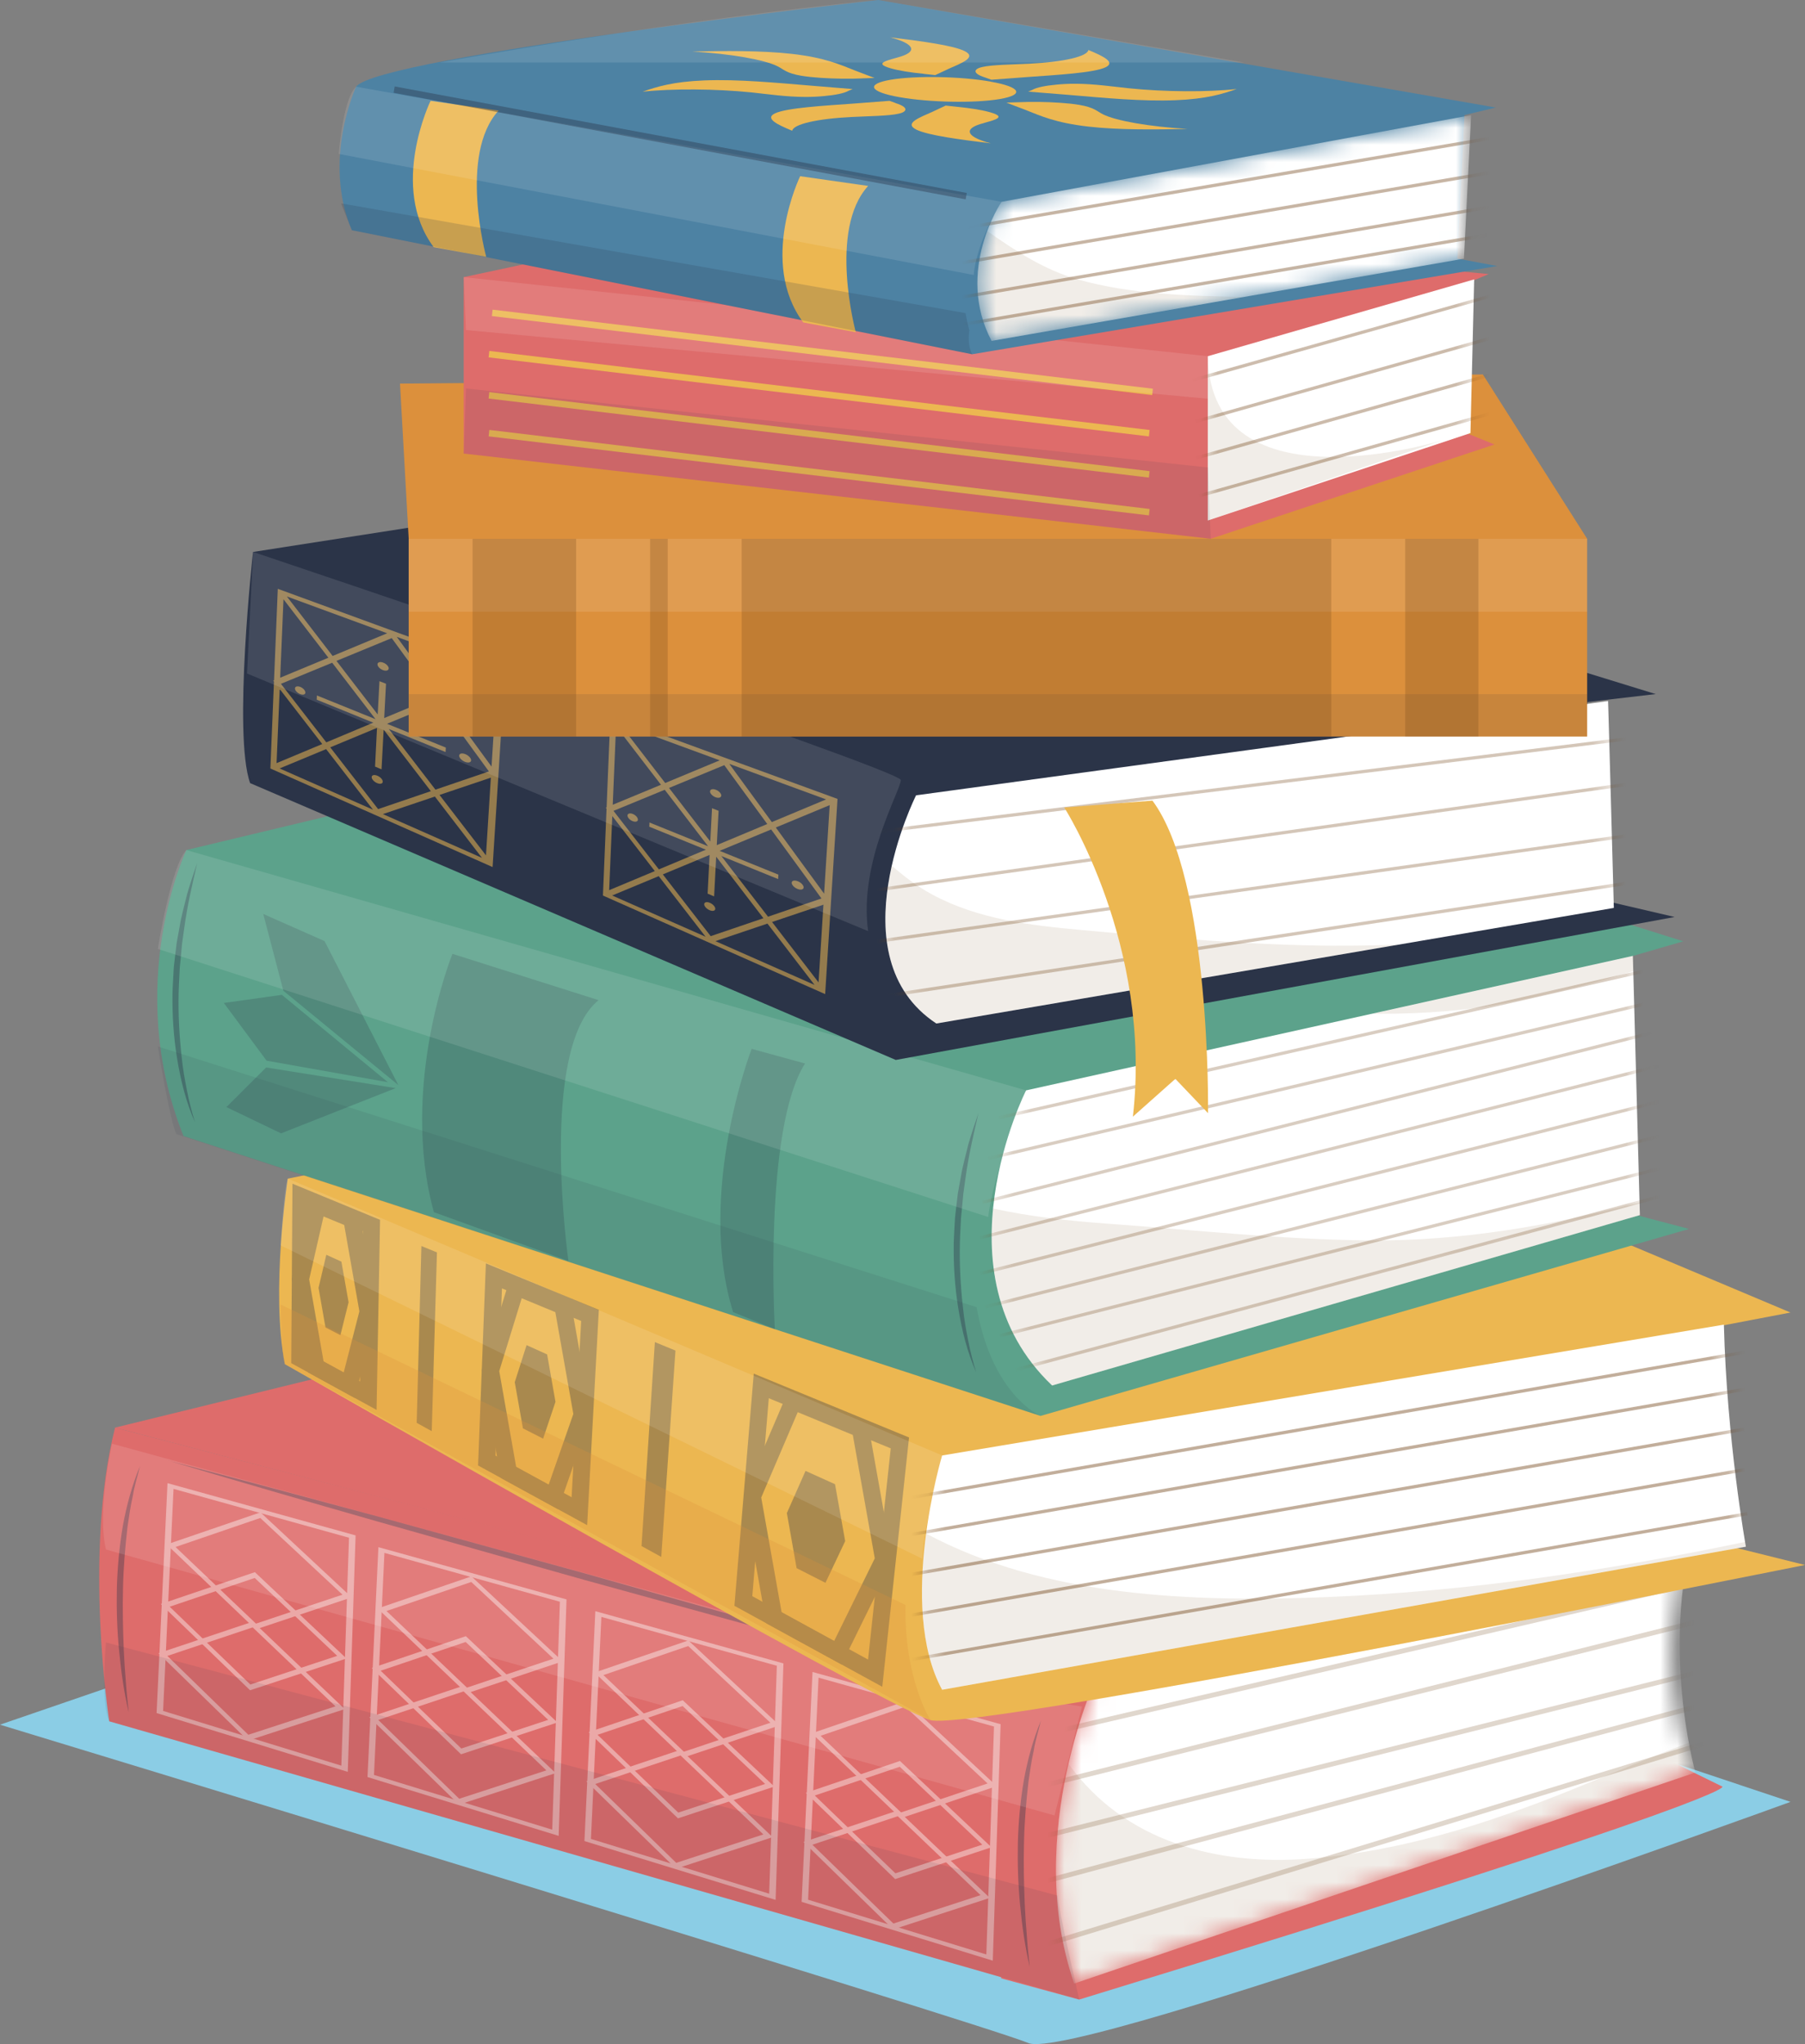 <svg width="106" height="120" viewBox="0 0 106 120" fill="none" xmlns="http://www.w3.org/2000/svg">
<rect x="0" y="0" width="106" height="120" fill="#808080" stroke="none"/>
<g clip-path="url(#clip0_2019_6905)">
<path d="M7.39 98.71L0 101.247C0 101.247 57.695 118.805 60.394 119.936C63.089 121.07 105.148 105.778 105.148 105.778L93.284 101.813L7.39 98.706" fill="#8BCDE5"/>
<path d="M101.151 104.883L98.235 103.452C94.494 101.308 96.875 88.45 96.875 88.45L63.426 98.617L6.757 83.808C4.886 91.248 6.416 101.05 6.416 101.05L58.803 116.074L58.785 116.135L63.375 117.384C102.484 105.417 101.148 104.883 101.148 104.883H101.151Z" fill="#DE6C6B"/>
<path d="M64.166 98.874L101.744 87.089L45.122 74.406L6.757 83.808L64.166 98.874Z" fill="#DE6C6B"/>
<path opacity="0.37" d="M7.561 100.531C7.281 99.343 7.111 98.13 6.995 96.913C6.876 95.697 6.838 94.469 6.862 93.242C6.896 92.014 7.009 90.79 7.213 89.584C7.431 88.378 7.755 87.193 8.218 86.07C8.079 86.664 7.888 87.24 7.796 87.841C7.656 88.432 7.581 89.033 7.489 89.63C7.349 90.833 7.247 92.039 7.223 93.252C7.193 94.465 7.22 95.679 7.271 96.892C7.298 97.5 7.339 98.105 7.39 98.71C7.428 99.318 7.496 99.923 7.561 100.528V100.531Z" fill="#2B3448"/>
<path opacity="0.37" d="M60.472 115.466C60.193 114.278 60.022 113.064 59.907 111.848C59.787 110.631 59.75 109.403 59.774 108.176C59.808 106.948 59.92 105.724 60.125 104.518C60.343 103.312 60.666 102.128 61.13 101.004C60.99 101.598 60.799 102.174 60.707 102.775C60.568 103.366 60.493 103.967 60.401 104.565C60.261 105.767 60.159 106.973 60.135 108.187C60.104 109.4 60.131 110.613 60.182 111.826C60.21 112.435 60.251 113.039 60.302 113.644C60.339 114.253 60.407 114.857 60.472 115.462V115.466Z" fill="#2B3448"/>
<path opacity="0.37" d="M9.905 85.755C13.994 86.814 18.072 87.913 22.147 89.015L34.366 92.372L46.564 95.814L52.656 97.568L58.738 99.358L52.612 97.747L46.495 96.097L34.277 92.737L22.079 89.294C18.018 88.131 13.956 86.961 9.905 85.751V85.755Z" fill="#2B3448"/>
<g opacity="0.41">
<path d="M20.427 104.017L9.196 100.564L9.837 87.068L20.883 90.135L20.423 104.014L20.427 104.017ZM9.578 100.438L20.045 103.652L20.495 90.271L10.191 87.404L9.578 100.438Z" fill="white"/>
<path d="M15.019 95.654L9.789 90.668L15.295 88.782L20.651 93.771L15.016 95.654H15.019ZM10.307 90.815L15.033 95.314L20.113 93.614L15.285 89.112L10.31 90.815H10.307Z" fill="white"/>
<path d="M14.689 99.229L9.442 94.165L14.968 92.293L20.345 97.361L14.689 99.225V99.229ZM9.963 94.319L14.702 98.889L19.803 97.207L14.958 92.633L9.963 94.322V94.319Z" fill="white"/>
<path d="M14.569 102.181L9.305 97.053L14.852 95.196L20.246 100.331L14.569 102.181ZM9.827 97.21L14.583 101.838L19.701 100.17L14.839 95.535L9.827 97.21Z" fill="white"/>
</g>
<g opacity="0.41">
<path d="M32.812 107.775L21.582 104.321L22.222 90.826L33.269 93.893L32.809 107.771L32.812 107.775ZM21.963 104.196L32.43 107.41L32.88 94.029L22.576 91.162L21.963 104.196Z" fill="white"/>
<path d="M27.408 99.411L22.178 94.426L27.684 92.54L33.04 97.529L27.405 99.411H27.408ZM22.696 94.573L27.422 99.071L32.502 97.371L27.674 92.869L22.699 94.573H22.696Z" fill="white"/>
<path d="M27.078 102.986L21.83 97.922L27.357 96.051L32.734 101.118L27.078 102.983V102.986ZM22.352 98.076L27.091 102.646L32.192 100.964L27.347 96.391L22.352 98.08V98.076Z" fill="white"/>
<path d="M26.955 105.939L21.691 100.811L27.238 98.953L32.631 104.089L26.955 105.939ZM22.212 100.968L26.968 105.595L32.086 103.928L27.224 99.293L22.212 100.968Z" fill="white"/>
</g>
<g opacity="0.41">
<path d="M45.552 111.533L34.321 108.079L34.962 94.584L46.008 97.65L45.548 111.529L45.552 111.533ZM34.703 107.954L45.17 111.168L45.62 97.787L35.316 94.92L34.703 107.954Z" fill="white"/>
<path d="M40.148 103.173L34.918 98.187L40.424 96.301L45.78 101.29L40.144 103.173H40.148ZM35.436 98.334L40.161 102.833L45.242 101.133L40.414 96.63L35.439 98.334H35.436Z" fill="white"/>
<path d="M39.817 106.748L34.57 101.684L40.097 99.812L45.473 104.88L39.817 106.744V106.748ZM35.091 101.838L39.831 106.408L44.932 104.726L40.087 100.152L35.091 101.841V101.838Z" fill="white"/>
<path d="M39.698 109.7L34.434 104.572L39.981 102.715L45.374 107.85L39.698 109.7ZM34.955 104.729L39.712 109.357L44.829 107.689L39.967 103.055L34.955 104.729Z" fill="white"/>
</g>
<g opacity="0.41">
<path d="M58.305 115.101L47.075 111.647L47.715 98.152L58.762 101.219L58.302 115.097L58.305 115.101ZM47.456 111.522L57.923 114.736L58.373 101.355L48.07 98.488L47.456 111.522Z" fill="white"/>
<path d="M52.901 106.737L47.671 101.752L53.177 99.866L58.533 104.855L52.898 106.737H52.901ZM48.189 101.898L52.915 106.397L57.995 104.697L53.167 100.195L48.192 101.898H48.189Z" fill="white"/>
<path d="M52.571 110.312L47.324 105.248L52.85 103.377L58.227 108.444L52.571 110.309V110.312ZM47.845 105.402L52.584 109.972L57.685 108.29L52.84 103.717L47.845 105.406V105.402Z" fill="white"/>
<path d="M52.451 113.265L47.187 108.136L52.734 106.279L58.128 111.415L52.451 113.265ZM47.709 108.294L52.465 112.921L57.583 111.254L52.721 106.619L47.709 108.294Z" fill="white"/>
</g>
<mask id="mask0_2019_6905" style="mask-type:luminance" maskUnits="userSpaceOnUse" x="62" y="90" width="38" height="27">
<path d="M64.479 98.255C64.479 98.255 60.033 107.621 63.082 116.443L99.564 104.053C99.564 104.053 96.487 98.023 99.359 90.582L64.476 98.252L64.479 98.255Z" fill="white"/>
</mask>
<g mask="url(#mask0_2019_6905)">
<path d="M64.479 98.255C64.479 98.255 60.033 107.621 63.082 116.443L99.564 104.053C99.564 104.053 97.185 95.603 100.061 88.167L64.479 98.252V98.255Z" fill="white"/>
<path opacity="0.1" d="M92.313 105.062C87.281 107.084 82.258 108.691 76.858 109.113C71.508 109.532 66.036 108.14 62.748 103.541C61.947 107.038 61.484 111.815 63.082 116.443L99.564 104.053C99.564 104.053 99.383 103.405 99.179 102.31C96.872 103.173 94.596 104.142 92.313 105.059V105.062Z" fill="#74471B"/>
<g opacity="0.22">
<path d="M100.681 92.519L61.091 101.715L61.15 101.995L100.74 92.799L100.681 92.519Z" fill="#74471B"/>
<path d="M100.664 94.811L61.223 104.688L61.286 104.966L100.727 95.09L100.664 94.811Z" fill="#74471B"/>
<path d="M100.347 97.873L60.906 107.75L60.969 108.028L100.41 98.151L100.347 97.873Z" fill="#74471B"/>
<path d="M100.095 99.911L60.808 110.445L60.876 110.722L100.162 100.189L100.095 99.911Z" fill="#74471B"/>
<path d="M100.214 102.163L61.278 114.044L61.354 114.319L100.29 102.438L100.214 102.163Z" fill="#74471B"/>
</g>
</g>
<path opacity="0.11" d="M62.285 99.991L6.579 84.753C6.579 84.753 5.683 88.704 6.222 90.962L61.927 106.576L63.539 100.181L62.285 99.991Z" fill="white"/>
<path opacity="0.1" d="M6.416 101.047L63.379 117.38C63.379 117.38 62.104 111.84 62.104 111.278L6.222 96.416C6.222 96.416 5.895 100.034 6.416 101.047Z" fill="#2B3448"/>
<path d="M16.9 69.189C16.9 69.189 15.881 75.795 16.73 80.082C16.73 80.082 52.097 100.263 54.646 100.979C57.198 101.695 105.997 91.871 105.997 91.871L99.536 90.264L99.23 78.182L105.148 77.051L63.999 59.726L16.9 69.192V69.189Z" fill="#ECB751"/>
<path d="M101.237 77.763L55.327 85.443C55.327 85.443 52.663 94.311 55.327 99.197L102.528 90.797C102.528 90.797 101.407 84.552 101.237 77.767V77.763Z" fill="white"/>
<path opacity="0.1" d="M78.019 93.753C70.081 94.068 61.399 93.778 54.387 90.028C53.998 92.934 53.923 96.62 55.327 99.193L102.528 90.794C102.528 90.794 102.511 90.697 102.48 90.518C94.405 92.204 86.241 93.424 78.019 93.75V93.753Z" fill="#74471B"/>
<g opacity="0.35">
<path d="M20.658 71.554L18.645 70.724L17.646 75.093L18.553 80.25L20.508 81.32L21.616 77.001L20.658 71.554Z" stroke="#2B3448" stroke-miterlimit="10"/>
<path d="M20.048 74.063L19.163 73.662L18.706 75.602L19.115 77.928L19.99 78.379L20.471 76.45L20.048 74.063Z" fill="#2B3448"/>
<path d="M21.629 81.932L17.605 79.728L17.67 70.233L21.813 71.941L21.629 81.932Z" stroke="#2B3448" stroke-miterlimit="10"/>
<path d="M33.057 76.672L30.321 75.541L28.805 80.458L29.861 86.438L32.498 87.88L34.185 83.046L33.057 76.672Z" stroke="#2B3448" stroke-miterlimit="10"/>
<path d="M32.13 79.51L30.924 78.966L30.229 81.141L30.71 83.851L31.895 84.455L32.621 82.294L32.13 79.51Z" fill="#2B3448"/>
<path d="M34.025 88.714L28.587 85.74L29.006 74.9L34.648 77.219L34.025 88.714Z" stroke="#2B3448" stroke-miterlimit="10"/>
<path d="M50.526 83.879L46.581 82.251L44.185 87.852L45.45 94.97L49.204 97.024L51.893 91.556L50.526 83.879Z" stroke="#2B3448" stroke-miterlimit="10"/>
<path d="M49.037 87.129L47.306 86.349L46.209 88.825L46.782 92.057L48.475 92.919L49.634 90.471L49.037 87.129Z" fill="#2B3448"/>
<path d="M51.395 98.223L43.654 93.986L44.707 81.36L52.847 84.706L51.395 98.223Z" stroke="#2B3448" stroke-miterlimit="10"/>
<path d="M25.354 84.015L24.471 83.528L24.747 73.147L25.66 73.522L25.354 84.015Z" fill="#2B3448"/>
<path d="M38.833 91.398L37.674 90.761L38.458 78.787L39.667 79.284L38.833 91.398Z" fill="#2B3448"/>
</g>
<path opacity="0.11" d="M16.9 69.189L55.327 85.44C55.327 85.44 54.094 90.361 54.186 91.517L16.474 73.107C16.474 73.107 16.679 69.604 16.897 69.185L16.9 69.189Z" fill="white"/>
<path opacity="0.26" d="M16.73 80.086L54.646 100.982C54.646 100.982 53.085 98.556 53.177 94.219L16.474 76.582C16.474 76.582 16.522 79.638 16.726 80.086H16.73Z" fill="#DC903C"/>
<mask id="mask1_2019_6905" style="mask-type:luminance" maskUnits="userSpaceOnUse" x="54" y="77" width="49" height="23">
<path d="M101.237 77.763L55.327 85.443C55.327 85.443 52.663 94.311 55.327 99.197L102.528 90.797C102.528 90.797 101.407 84.552 101.237 77.767V77.763Z" fill="white"/>
</mask>
<g mask="url(#mask1_2019_6905)">
<g opacity="0.44">
<path d="M102.436 79.29L53.311 87.851L53.34 88.038L102.466 79.477L102.436 79.29Z" fill="#74471B"/>
</g>
<g opacity="0.44">
<path d="M102.598 81.434L53.472 89.995L53.502 90.182L102.627 81.621L102.598 81.434Z" fill="#74471B"/>
</g>
<g opacity="0.44">
<path d="M102.411 83.807L53.285 92.367L53.315 92.555L102.441 83.994L102.411 83.807Z" fill="#74471B"/>
</g>
<g opacity="0.44">
<path d="M102.505 86.174L53.38 94.744L53.41 94.931L102.534 86.362L102.505 86.174Z" fill="#74471B"/>
</g>
<g opacity="0.44">
<path d="M102.601 88.767L53.477 97.337L53.506 97.524L102.631 88.954L102.601 88.767Z" fill="#74471B"/>
</g>
</g>
<path d="M10.947 49.902C10.947 49.902 7.206 57.761 10.777 66.69L61.106 83.121L99.192 72.144L95.979 71.3L95.264 56.301L98.852 55.26L51.242 40.258L10.944 49.902H10.947Z" fill="#5CA28B"/>
<path d="M95.894 56.115L60.258 64.01C60.258 64.01 54.816 74.725 61.787 81.335L96.303 71.332L95.891 56.115H95.894Z" fill="white"/>
<path opacity="0.1" d="M81.066 59.515C82.364 59.515 83.662 59.465 84.957 59.358C85.539 59.308 86.119 59.243 86.698 59.175C86.8 59.161 86.878 59.154 86.933 59.147C87.066 59.125 87.195 59.104 87.328 59.082C89.516 58.688 91.679 58.209 93.829 57.615C94.528 57.422 95.223 57.218 95.918 57.01L95.894 56.119L80.582 59.512C80.742 59.512 80.902 59.519 81.062 59.519L81.066 59.515Z" fill="#74471B"/>
<path opacity="0.1" d="M80.353 72.817C75.253 72.767 70.152 72.205 65.065 71.837C62.796 71.672 60.527 71.429 58.322 70.946C57.992 74.306 58.547 78.264 61.791 81.338L96.306 71.336L96.286 70.581C91.097 71.941 85.829 72.871 80.353 72.817Z" fill="#74471B"/>
<path opacity="0.38" d="M11.452 65.878C10.924 64.704 10.614 63.434 10.402 62.153C10.191 60.871 10.109 59.565 10.13 58.263C10.137 57.937 10.164 57.611 10.178 57.289L10.205 56.802L10.259 56.319L10.375 55.353L10.549 54.394C10.651 53.753 10.838 53.13 10.985 52.501C11.162 51.882 11.373 51.27 11.581 50.661C11.292 51.921 10.999 53.17 10.825 54.444L10.692 55.396L10.603 56.355L10.556 56.834L10.532 57.314C10.518 57.633 10.498 57.955 10.491 58.273C10.46 59.554 10.532 60.836 10.675 62.11C10.74 62.747 10.852 63.38 10.978 64.01C11.101 64.64 11.254 65.263 11.452 65.878Z" fill="#2B3448"/>
<path opacity="0.38" d="M57.331 80.562C56.803 79.388 56.492 78.118 56.281 76.836C56.07 75.555 55.988 74.249 56.009 72.946C56.015 72.621 56.043 72.295 56.056 71.973L56.084 71.486L56.138 71.003L56.254 70.037L56.428 69.078C56.53 68.437 56.717 67.814 56.864 67.184C57.044 66.565 57.252 65.953 57.46 65.345C57.17 66.605 56.877 67.854 56.704 69.128L56.571 70.08L56.482 71.039L56.434 71.518L56.411 71.998C56.397 72.316 56.373 72.638 56.37 72.957C56.339 74.238 56.411 75.519 56.554 76.793C56.618 77.43 56.731 78.064 56.857 78.694C56.98 79.324 57.133 79.946 57.331 80.562Z" fill="#2B3448"/>
<g opacity="0.23">
<path d="M15.656 62.267L22.781 63.531L16.552 58.402L13.145 58.878L15.656 62.267Z" fill="#2B3448"/>
<path d="M16.641 58.162L23.394 63.702L19.06 55.246L15.459 53.653L16.641 58.162Z" fill="#2B3448"/>
<path d="M15.629 62.665L23.238 63.878L16.505 66.533L13.295 64.991L15.629 62.665Z" fill="#2B3448"/>
</g>
<path opacity="0.23" d="M26.57 55.994C26.57 55.994 23.439 63.72 25.48 71.16L33.381 74.023C33.381 74.023 31.609 61.577 35.153 58.714L26.57 55.994Z" fill="#2B3448"/>
<path opacity="0.23" d="M44.141 61.573C44.141 61.573 40.873 70.015 43.051 77.026L45.504 78.028C45.504 78.028 44.823 66.297 47.276 62.432L44.145 61.573H44.141Z" fill="#2B3448"/>
<mask id="mask2_2019_6905" style="mask-type:luminance" maskUnits="userSpaceOnUse" x="58" y="56" width="39" height="26">
<path d="M95.894 56.115L60.258 64.01C60.258 64.01 54.816 74.725 61.787 81.335L96.303 71.332L95.891 56.115H95.894Z" fill="white"/>
</mask>
<g mask="url(#mask2_2019_6905)">
<g opacity="0.27">
<path d="M99.55 56.231L58.634 65.523L58.672 65.708L99.588 56.416L99.55 56.231Z" fill="#74471B"/>
<path d="M98.866 58.305L58.016 67.911L58.055 68.096L98.905 58.49L98.866 58.305Z" fill="#74471B"/>
<path d="M98.374 60.187L57.677 70.489L57.719 70.673L98.416 60.372L98.374 60.187Z" fill="#74471B"/>
<path d="M98.195 62.278L57.498 72.58L57.541 72.764L98.237 62.462L98.195 62.278Z" fill="#74471B"/>
<path d="M98.244 64.369L57.547 74.67L57.59 74.855L98.286 64.553L98.244 64.369Z" fill="#74471B"/>
<path d="M98.526 66.328L57.83 76.629L57.872 76.814L98.569 66.512L98.526 66.328Z" fill="#74471B"/>
<path d="M59.668 80.508L59.624 80.322L100.177 69.418L100.221 69.604L59.668 80.508Z" fill="#74471B"/>
<path d="M99.392 68.019L58.695 78.32L58.737 78.505L99.434 68.203L99.392 68.019Z" fill="#74471B"/>
</g>
</g>
<path opacity="0.11" d="M10.947 49.903L60.258 64.01C60.258 64.01 58.305 69.01 58.032 71.443L9.268 55.707C9.268 55.707 10.041 50.822 10.947 49.903Z" fill="white"/>
<path opacity="0.1" d="M10.358 66.579L61.109 83.121C61.109 83.121 58.275 81.961 57.351 76.736L9.268 61.43C9.268 61.43 9.949 65.721 10.358 66.579Z" fill="#2B3448"/>
<path d="M14.859 32.399C14.859 32.399 13.67 43.114 14.689 45.973L52.605 62.224L98.344 53.832L93.754 52.762L93.216 41.213L97.233 40.745L51.586 26.687L14.859 32.402V32.399Z" fill="#2B3448"/>
<path d="M94.436 41.152L53.797 46.689C53.797 46.689 49.037 56.155 54.986 60.084L94.773 53.299C94.773 53.299 94.432 40.619 94.432 41.156L94.436 41.152Z" fill="white"/>
<path opacity="0.1" d="M78.463 55.518C73.478 55.496 68.421 55.042 63.453 54.591C60.496 54.322 57.443 53.964 54.762 52.522C53.893 52.057 53.112 51.466 52.37 50.822C51.681 53.871 51.623 57.862 54.986 60.081L82.135 55.45C80.909 55.496 79.682 55.521 78.459 55.514L78.463 55.518Z" fill="#74471B"/>
<g opacity="0.54">
<path d="M17.936 40.658C17.929 40.777 17.789 40.812 17.619 40.744C17.449 40.676 17.316 40.526 17.323 40.411C17.326 40.297 17.469 40.258 17.636 40.326C17.806 40.394 17.939 40.544 17.932 40.662L17.936 40.658Z" fill="#ECB751"/>
<path d="M22.825 39.245C22.819 39.366 22.665 39.409 22.485 39.338C22.304 39.27 22.161 39.112 22.168 38.994C22.174 38.873 22.324 38.83 22.508 38.901C22.692 38.969 22.835 39.127 22.829 39.248L22.825 39.245Z" fill="#ECB751"/>
<path d="M22.478 45.894C22.471 46.012 22.321 46.048 22.14 45.969C21.96 45.891 21.82 45.733 21.827 45.615C21.834 45.497 21.984 45.461 22.164 45.54C22.345 45.615 22.485 45.776 22.478 45.894Z" fill="#ECB751"/>
<path d="M27.667 44.638C27.66 44.763 27.497 44.799 27.302 44.721C27.108 44.642 26.958 44.477 26.965 44.355C26.972 44.23 27.136 44.194 27.33 44.273C27.524 44.352 27.674 44.517 27.667 44.638Z" fill="#ECB751"/>
<path d="M16.314 34.567L16.093 39.939L16.045 39.957L16.089 40.014L15.878 45.114L28.928 50.901L29.653 39.442L16.314 34.567ZM23.006 37.463L25.527 40.916L22.563 42.154L22.669 40.139L22.284 39.989L22.181 41.943L19.759 38.797L23.006 37.459V37.463ZM19.534 38.508L16.846 35.015L22.737 37.176L19.534 38.508ZM23.296 37.384L28.982 39.47L25.796 40.802L23.296 37.38V37.384ZM22.727 42.491L25.756 41.235L28.71 45.286L25.572 46.356L22.832 42.795L26.168 44.148L26.181 43.886L22.73 42.491H22.727ZM22.052 42.219L18.61 40.827L18.6 41.074L21.922 42.423L19.163 43.579L16.498 40.143L19.507 38.905L22.052 42.219ZM22.14 42.734L22.025 45.003L22.406 45.164L22.529 42.834L25.302 46.445L22.205 47.498L19.394 43.872L22.14 42.731V42.734ZM21.905 47.533L16.42 45.111L19.152 43.976L21.905 47.533ZM25.537 46.76L28.304 50.361L22.485 47.791L25.541 46.76H25.537ZM25.81 46.667L28.826 45.651L28.539 50.214L25.81 46.667ZM26.028 41.12L29.193 39.807L28.866 45.003L26.028 41.12ZM16.648 35.179L19.285 38.611L16.454 39.785L16.648 35.176V35.179ZM18.924 43.679L16.242 44.799L16.426 40.451L18.924 43.679Z" fill="#ECB751"/>
</g>
<g opacity="0.54">
<path d="M37.463 48.117C37.456 48.235 37.316 48.271 37.146 48.203C36.976 48.135 36.843 47.984 36.85 47.87C36.853 47.755 36.996 47.716 37.163 47.784C37.333 47.852 37.466 48.002 37.459 48.12L37.463 48.117Z" fill="#ECB751"/>
<path d="M42.356 46.707C42.349 46.828 42.196 46.871 42.015 46.8C41.834 46.732 41.691 46.574 41.698 46.456C41.705 46.334 41.855 46.291 42.039 46.363C42.223 46.431 42.366 46.589 42.359 46.71L42.356 46.707Z" fill="#ECB751"/>
<path d="M42.005 53.356C41.998 53.474 41.848 53.51 41.667 53.431C41.487 53.352 41.347 53.195 41.354 53.077C41.361 52.959 41.511 52.923 41.691 53.002C41.872 53.077 42.012 53.238 42.005 53.356Z" fill="#ECB751"/>
<path d="M47.194 52.1C47.187 52.225 47.024 52.261 46.829 52.182C46.635 52.103 46.485 51.939 46.492 51.817C46.499 51.692 46.663 51.656 46.857 51.735C47.051 51.813 47.201 51.978 47.194 52.1Z" fill="#ECB751"/>
<path d="M35.844 42.026L35.623 47.397L35.575 47.415L35.62 47.472L35.408 52.572L48.458 58.359L49.184 46.9L35.844 42.026ZM42.536 44.921L45.058 48.374L42.093 49.613L42.199 47.598L41.814 47.447L41.712 49.401L39.289 46.256L42.536 44.917V44.921ZM39.064 45.966L36.376 42.473L42.267 44.635L39.064 45.966ZM42.826 44.842L48.513 46.929L45.327 48.26L42.826 44.839V44.842ZM42.257 49.949L45.286 48.693L48.24 52.744L45.102 53.814L42.362 50.253L45.698 51.606L45.712 51.345L42.26 49.949H42.257ZM41.582 49.677L38.141 48.285L38.131 48.532L41.453 49.881L38.693 51.037L36.028 47.601L39.037 46.363L41.582 49.677ZM41.671 50.192L41.555 52.461L41.937 52.622L42.059 50.293L44.833 53.904L41.736 54.956L38.925 51.331L41.671 50.189V50.192ZM41.436 54.992L35.95 52.569L38.683 51.434L41.436 54.992ZM45.068 54.218L47.835 57.819L42.015 55.249L45.071 54.218H45.068ZM45.34 54.126L48.356 53.109L48.07 57.672L45.34 54.126ZM45.559 48.578L48.724 47.265L48.397 52.461L45.559 48.578ZM36.178 42.638L38.816 46.07L35.984 47.243L36.178 42.634V42.638ZM38.454 51.137L35.773 52.257L35.957 47.909L38.454 51.137Z" fill="#ECB751"/>
</g>
<mask id="mask3_2019_6905" style="mask-type:luminance" maskUnits="userSpaceOnUse" x="51" y="41" width="44" height="20">
<path d="M94.436 41.152L53.797 46.689C53.797 46.689 49.037 56.155 54.986 60.084L94.773 53.299C94.773 53.299 94.432 40.619 94.432 41.156L94.436 41.152Z" fill="white"/>
</mask>
<g mask="url(#mask3_2019_6905)">
<g opacity="0.31">
<path d="M97.422 45.684L51.355 52.166L51.379 52.353L97.446 45.872L97.422 45.684Z" fill="#74471B"/>
</g>
<g opacity="0.31">
<path d="M97.422 48.706L51.355 55.188L51.379 55.376L97.446 48.894L97.422 48.706Z" fill="#74471B"/>
</g>
<g opacity="0.31">
<path d="M51.412 58.653L51.388 58.463L97.39 51.477L97.414 51.667L51.412 58.653Z" fill="#74471B"/>
</g>
<g opacity="0.31">
<path d="M97.467 43.04L51.308 48.761L51.33 48.949L97.488 43.228L97.467 43.04Z" fill="#74471B"/>
</g>
</g>
<path d="M62.499 47.404C62.499 47.404 67.682 55.471 66.53 65.552L69.024 63.334L70.943 65.348C70.943 65.348 71.133 51.638 67.678 47L62.496 47.404H62.499Z" fill="#ECB751"/>
<path opacity="0.11" d="M14.859 32.399C14.859 32.399 52.901 45.186 52.901 45.791C52.901 46.395 50.407 50.629 50.983 54.662L14.508 39.538L14.863 32.399H14.859Z" fill="white"/>
<path d="M93.206 31.629H24.001V43.239H93.206V31.629Z" fill="#DC903C"/>
<path opacity="0.11" d="M93.206 40.748H24.001V43.235H93.206V40.748Z" fill="#2B3448"/>
<path opacity="0.11" d="M93.206 31.629H24.001V35.913H93.206V31.629Z" fill="white"/>
<path opacity="0.26" d="M33.834 31.629H27.752V43.239H33.834V31.629Z" fill="#74471B"/>
<path opacity="0.26" d="M39.211 31.629H38.178V43.239H39.211V31.629Z" fill="#74471B"/>
<path opacity="0.26" d="M78.18 31.629H43.555V43.239H78.18V31.629Z" fill="#74471B"/>
<path opacity="0.26" d="M86.82 31.629H82.524V43.239H86.82V31.629Z" fill="#74471B"/>
<path d="M24.001 31.629L23.49 22.518L87.083 21.984L93.206 31.629H24.001Z" fill="#DC903C"/>
<path d="M27.231 16.269V26.626L71.099 31.629L87.764 26.093L85.553 25.198L85.723 16.806L87.424 16.09L46.444 12.161L27.231 16.269Z" fill="#DE6C6B"/>
<path d="M86.572 16.402L70.929 20.911V29.486V30.556L86.354 25.424L86.572 16.402Z" fill="white"/>
<path d="M28.928 18.178L28.887 18.555L67.663 23.195L67.704 22.819L28.928 18.178Z" fill="#ECB751"/>
<path d="M28.735 20.602L28.694 20.979L67.47 25.619L67.511 25.242L28.735 20.602Z" fill="#ECB751"/>
<path d="M28.734 23.019L28.693 23.396L67.469 28.036L67.51 27.659L28.734 23.019Z" fill="#ECB751"/>
<path d="M28.737 25.239L28.696 25.616L67.472 30.256L67.513 29.879L28.737 25.239Z" fill="#ECB751"/>
<mask id="mask4_2019_6905" style="mask-type:luminance" maskUnits="userSpaceOnUse" x="70" y="16" width="17" height="15">
<path d="M86.572 16.402L70.929 20.911V29.486V30.556L86.354 25.424L86.572 16.402Z" fill="white"/>
</mask>
<g mask="url(#mask4_2019_6905)">
<g opacity="0.37">
<path d="M70.04 22.417L69.995 22.231L88.746 16.942L88.79 17.124L70.04 22.417Z" fill="#74471B"/>
</g>
<g opacity="0.37">
<path d="M70.234 24.837L70.186 24.654L88.936 19.361L88.984 19.544L70.234 24.837Z" fill="#74471B"/>
</g>
<g opacity="0.37">
<path d="M70.265 26.977L70.217 26.794L88.967 21.501L89.015 21.687L70.265 26.977Z" fill="#74471B"/>
</g>
<g opacity="0.37">
<path d="M70.455 29.196L70.408 29.013L89.158 23.72L89.206 23.903L70.455 29.196Z" fill="#74471B"/>
</g>
</g>
<path opacity="0.1" d="M27.231 26.626L71.099 31.629L70.946 27.442L27.367 22.804L27.231 26.626Z" fill="#2B3448"/>
<path opacity="0.11" d="M27.231 16.269L70.929 20.911L70.946 23.409L27.367 19.375L27.231 16.269Z" fill="white"/>
<path opacity="0.1" d="M70.929 20.911V30.556L84.766 25.828C84.766 25.828 71.106 30.108 70.929 20.911Z" fill="#74471B"/>
<path d="M20.914 5.089C20.914 5.089 18.907 9.391 20.662 13.514L57.092 20.796L87.924 15.618L85.584 15.178L86.003 6.753L87.843 6.313L51.579 0C51.579 0 22.168 3.335 20.914 5.089Z" fill="#4D82A3"/>
<mask id="mask5_2019_6905" style="mask-type:luminance" maskUnits="userSpaceOnUse" x="57" y="6" width="30" height="15">
<path d="M58.816 11.849C58.816 11.849 56.06 15.886 58.23 20.012L85.972 15.185L86.391 6.76L58.816 11.849Z" fill="white"/>
</mask>
<g mask="url(#mask5_2019_6905)">
<path d="M58.816 11.849C58.816 11.849 56.06 15.886 58.23 20.012L85.972 15.185L86.391 6.76L58.816 11.849Z" fill="white"/>
<path opacity="0.1" d="M72.95 17.432C69.798 17.371 66.387 17.278 63.327 16.412C61.334 15.85 59.644 14.737 57.971 13.56C57.392 15.12 56.935 17.547 58.23 20.005L73.031 17.428C73.004 17.428 72.977 17.428 72.95 17.428V17.432Z" fill="#74471B"/>
<g opacity="0.4">
<path d="M88.977 7.775L55.768 13.437L55.797 13.624L89.006 7.963L88.977 7.775Z" fill="#74471B"/>
</g>
<g opacity="0.4">
<path d="M88.977 9.789L55.769 15.451L55.798 15.638L89.006 9.977L88.977 9.789Z" fill="#74471B"/>
</g>
<g opacity="0.4">
<path d="M88.979 11.807L55.77 17.468L55.799 17.656L89.008 11.994L88.979 11.807Z" fill="#74471B"/>
</g>
<g opacity="0.4">
<path d="M88.976 13.421L55.767 19.083L55.796 19.27L89.005 13.609L88.976 13.421Z" fill="#74471B"/>
</g>
</g>
<path d="M58.186 4.796C59.951 5.107 60.186 5.565 58.707 5.816C57.228 6.066 54.595 6.016 52.826 5.705C51.054 5.393 50.823 4.935 52.305 4.681C53.787 4.431 56.421 4.481 58.189 4.792L58.186 4.796Z" fill="#ECB751"/>
<path d="M50.649 4.602C49.889 4.638 49.014 4.624 48.192 4.57C47.78 4.541 47.375 4.502 47.047 4.445C46.185 4.298 46.039 4.083 45.668 3.894C44.904 3.504 42.898 3.156 40.652 3.024C42.563 2.985 44.697 2.96 46.513 3.164C48.475 3.389 49.347 3.801 50.278 4.166C50.629 4.305 51.014 4.441 51.358 4.577L50.652 4.599L50.649 4.602Z" fill="#ECB751"/>
<path d="M59.808 6.002C60.564 5.966 61.436 5.977 62.254 6.034C62.663 6.062 63.069 6.102 63.392 6.159C64.247 6.306 64.397 6.517 64.765 6.707C65.522 7.093 67.515 7.44 69.743 7.569C67.846 7.608 65.733 7.637 63.927 7.433C61.975 7.211 61.106 6.8 60.179 6.435C59.828 6.299 59.447 6.163 59.102 6.023L59.808 6.002Z" fill="#ECB751"/>
<path d="M54.233 4.33C53.443 4.255 52.751 4.141 52.288 4.005C52.056 3.937 51.879 3.865 51.831 3.79C51.709 3.6 52.465 3.461 52.935 3.307C53.9 2.992 53.634 2.544 52.271 2.19C54.046 2.408 55.971 2.659 56.656 3.003C57.395 3.375 56.428 3.718 55.709 4.04C55.436 4.162 55.201 4.287 54.922 4.409L54.233 4.334V4.33Z" fill="#ECB751"/>
<path d="M56.23 6.274C57.017 6.349 57.712 6.463 58.172 6.599C58.404 6.667 58.581 6.739 58.625 6.814C58.748 7.004 57.995 7.143 57.525 7.297C56.561 7.612 56.826 8.059 58.186 8.414C56.411 8.199 54.489 7.949 53.804 7.605C53.065 7.233 54.032 6.889 54.751 6.567C55.024 6.445 55.259 6.32 55.538 6.198L56.227 6.274H56.23Z" fill="#ECB751"/>
<path d="M57.872 4.556C57.433 4.42 57.228 4.266 57.303 4.126C57.341 4.055 57.45 3.987 57.671 3.937C58.257 3.797 59.45 3.79 60.438 3.74C62.462 3.64 63.855 3.317 63.917 2.935C64.731 3.275 65.559 3.65 64.922 3.951C64.234 4.277 62.108 4.395 60.278 4.527C59.586 4.577 58.915 4.634 58.22 4.681L57.872 4.556Z" fill="#ECB751"/>
<path d="M52.588 6.052C53.031 6.188 53.232 6.341 53.157 6.481C53.119 6.553 53.01 6.621 52.789 6.671C52.203 6.81 51.007 6.817 50.015 6.868C47.984 6.968 46.584 7.293 46.523 7.676C45.705 7.336 44.874 6.961 45.511 6.656C46.203 6.331 48.339 6.209 50.175 6.077C50.867 6.027 51.542 5.969 52.237 5.919L52.584 6.044L52.588 6.052Z" fill="#ECB751"/>
<path d="M60.646 5.264C60.881 5.135 61.382 5.028 62.053 4.967C62.387 4.935 62.772 4.914 63.184 4.917C64.268 4.924 65.273 5.075 66.292 5.182C68.38 5.397 70.915 5.415 72.629 5.225C71.818 5.508 70.858 5.812 69.031 5.883C67.052 5.962 64.806 5.744 62.735 5.568C61.954 5.504 61.16 5.443 60.38 5.379L60.646 5.268V5.264Z" fill="#ECB751"/>
<path d="M49.807 5.343C49.572 5.472 49.068 5.579 48.397 5.64C48.059 5.672 47.674 5.694 47.259 5.69C46.172 5.687 45.157 5.533 44.134 5.425C42.032 5.211 39.47 5.193 37.739 5.383C38.557 5.096 39.528 4.792 41.371 4.72C43.364 4.642 45.627 4.864 47.709 5.035C48.492 5.1 49.289 5.161 50.073 5.229L49.804 5.34L49.807 5.343Z" fill="#ECB751"/>
<path d="M25.285 5.919C25.285 5.919 22.832 10.972 25.466 14.505L28.553 15.077C28.553 15.077 26.917 9.069 29.279 6.492L25.282 5.919H25.285Z" fill="#ECB751"/>
<path d="M46.99 10.343C46.99 10.343 44.536 15.396 47.17 18.928L50.257 19.501C50.257 19.501 48.622 13.492 50.983 10.915L46.986 10.343H46.99Z" fill="#ECB751"/>
<path opacity="0.11" d="M20.914 5.089L58.816 11.846C58.816 11.846 57.32 14.258 57.184 16.144L19.892 9.037C19.892 9.037 20.14 5.783 20.914 5.089Z" fill="white"/>
<g opacity="0.4">
<path d="M23.179 5.075L23.116 5.448L56.71 11.702L56.773 11.328L23.179 5.075Z" fill="#2B3448"/>
</g>
<path opacity="0.18" d="M56.925 19.411C56.837 19.068 56.762 18.724 56.7 18.381L20.028 11.939L20.662 13.517L57.092 20.8C56.867 20.352 56.86 19.841 56.922 19.411H56.925Z" fill="#2B3448"/>
<path opacity="0.11" d="M25.831 3.668C25.831 3.668 39.899 1.117 51.579 0L73.065 3.668H25.831Z" fill="white"/>
</g>
<defs>
<clipPath id="clip0_2019_6905">
<rect width="106" height="120" fill="white"/>
</clipPath>
</defs>
</svg>
